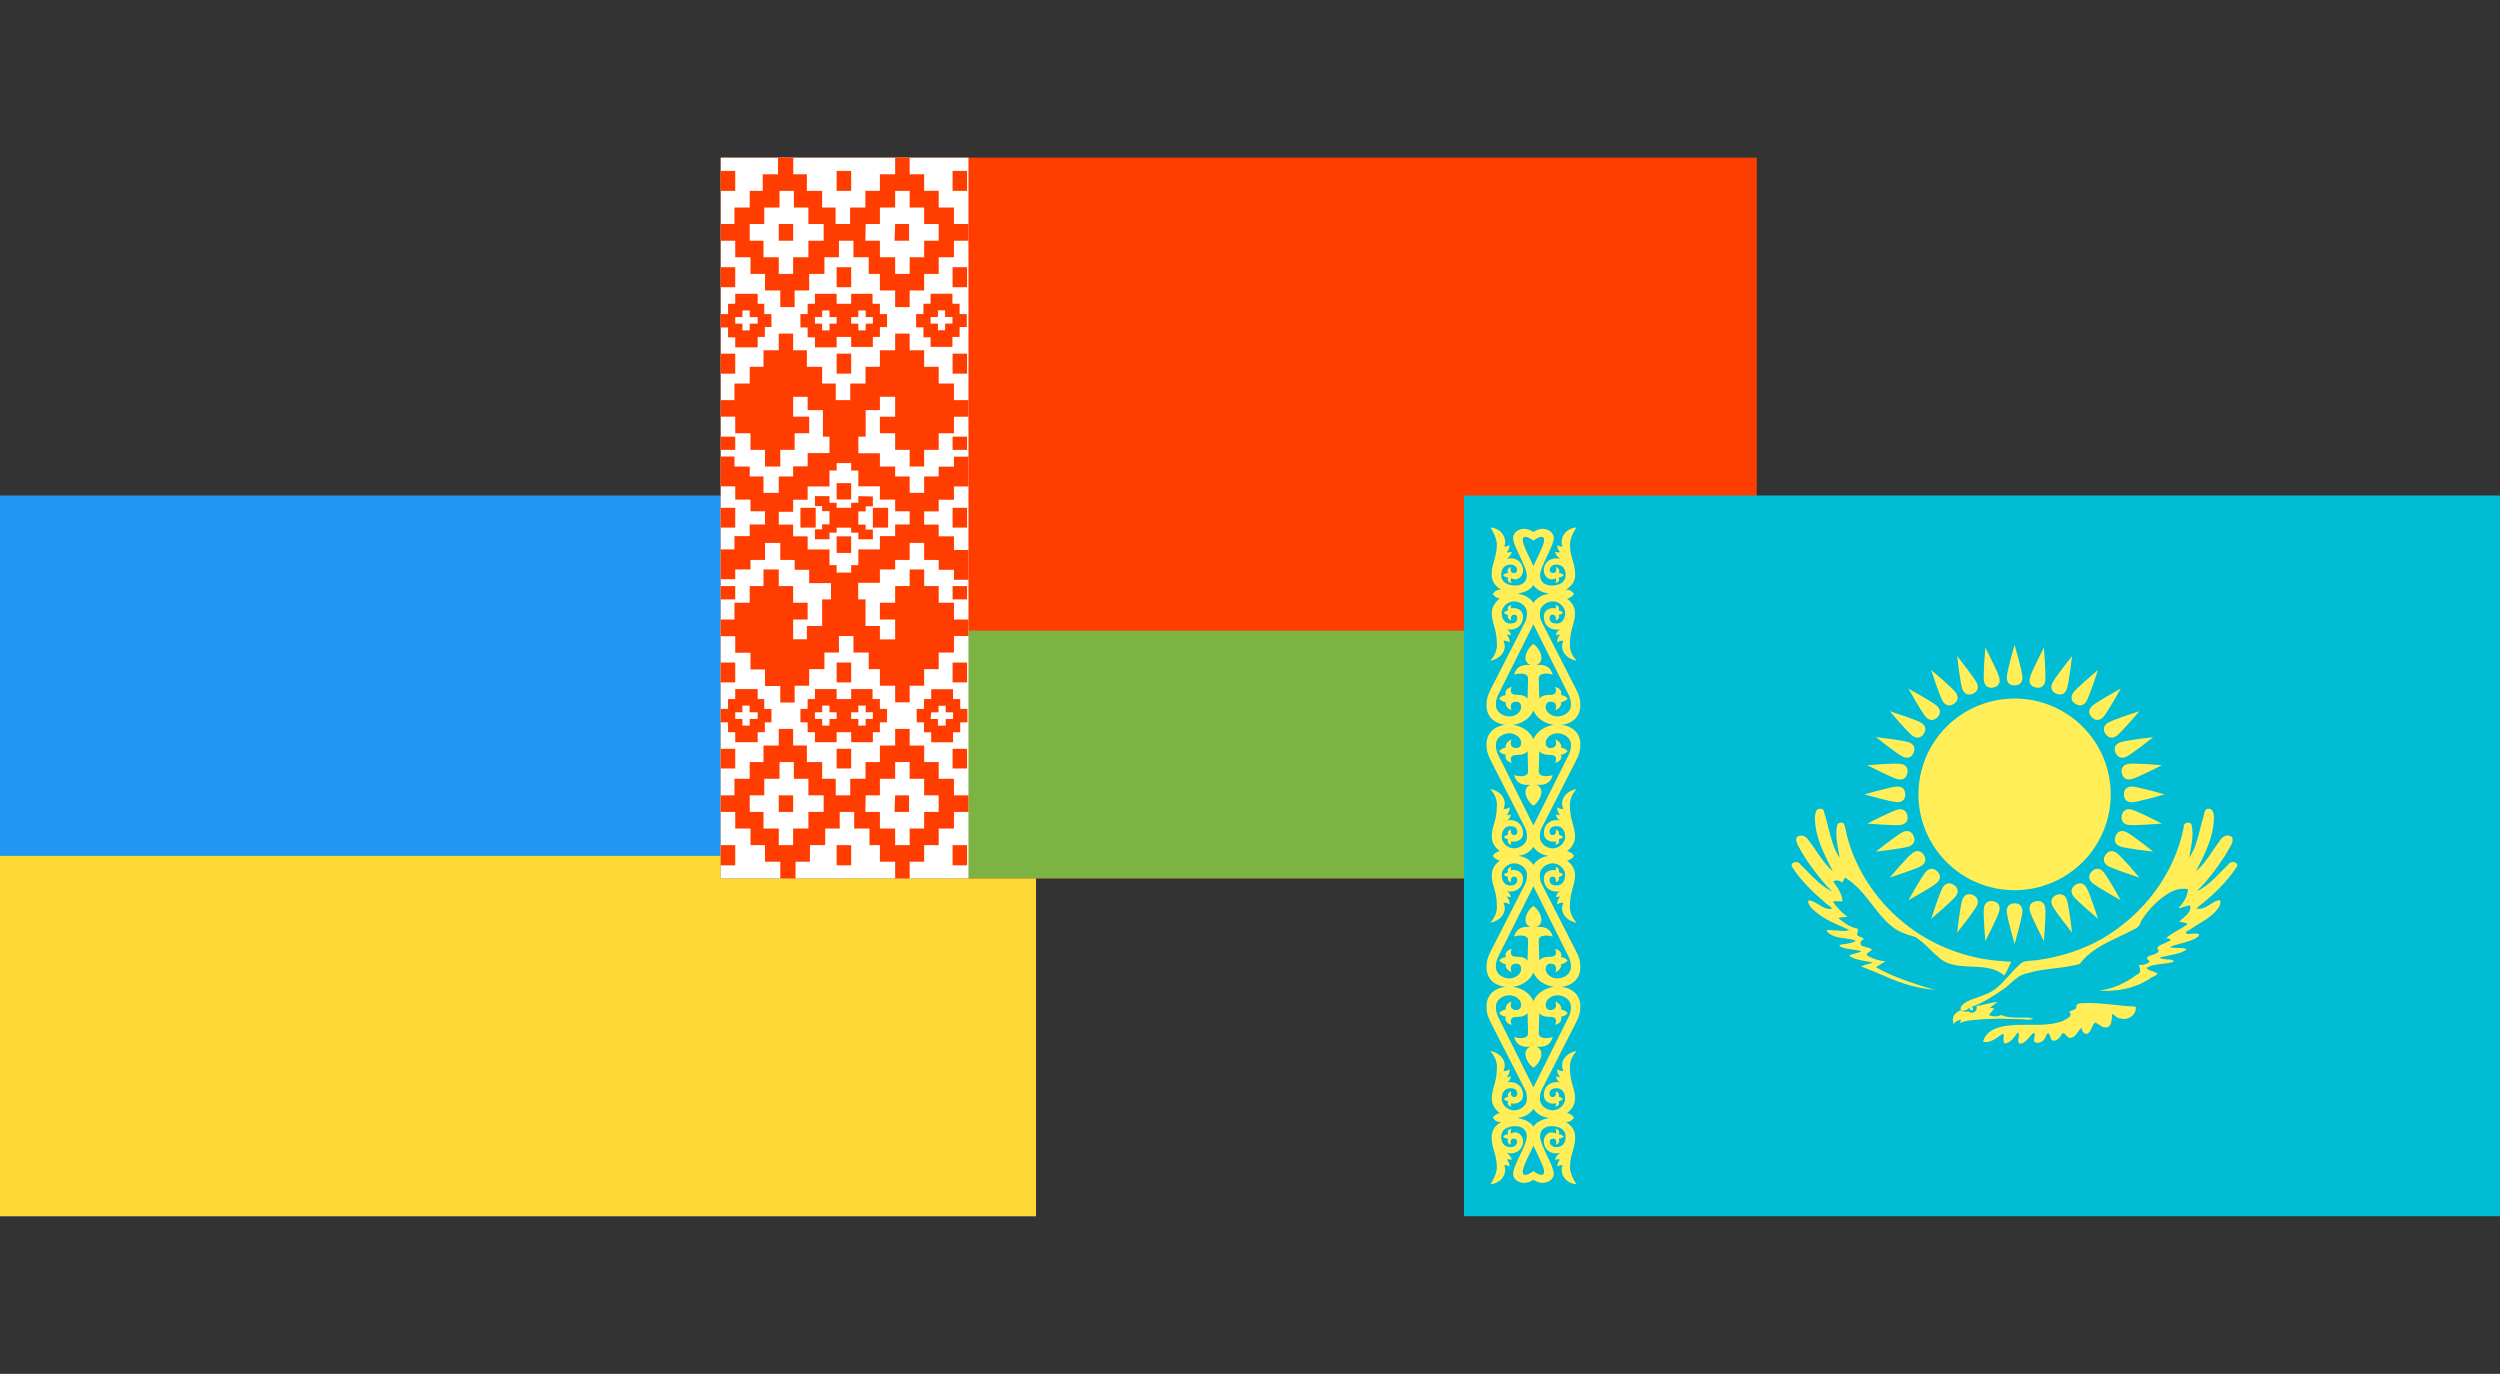 <svg width="111" height="61" viewBox="0 0 111 61" fill="none" xmlns="http://www.w3.org/2000/svg">
<rect x="0" y="0" width="111" height="61" fill="#333333" stroke="none"/>
<rect width="46" height="32" transform="translate(0 22)" fill="#2196F3"/>
<rect width="46" height="16" transform="translate(0 38)" fill="#FDD835"/>
<rect width="46" height="32" transform="translate(32 7)" fill="#FF3D00"/>
<rect width="46" height="11" transform="translate(32 28)" fill="#7CB342"/>
<rect width="11" height="32" transform="translate(32 7)" fill="white"/>
<path d="M32 38.421H32.644V37.525H32V38.421ZM37.147 38.421H37.792V37.525H37.147V38.421ZM42.295 38.421H42.939V37.525H42.295V38.421ZM34.577 36.05H35.215V35.312H34.577V36.05ZM39.718 36.05H40.362V35.312H39.745L39.718 36.05ZM32 34.121H32.644V33.248H32V34.121ZM37.147 34.121H37.792V33.248H37.147V34.121ZM42.295 34.121H42.939V33.248H42.295V34.121ZM33.288 35.312H33.933V34.578H34.611V33.837H35.248V34.578H35.893V35.312H36.571V36.05H35.893V36.787H35.215V37.525H34.577V36.787H33.899V36.05H33.288V35.312ZM38.436 35.312H39.067V34.578H39.745V33.837H40.389V34.578H41.033V35.312H41.678V36.05H41.033V36.787H40.389V37.525H39.745V36.787H39.067V36.05H38.422L38.436 35.312ZM39.745 32.365V33.103H39.067V33.837H38.429V34.578H37.751V35.312H37.107V34.578H36.503V33.837H35.825V33.103H35.215V32.365H34.577V33.103H33.899V33.837H33.288V34.578H32.61V35.312H32V36.05H32.644V36.787H33.322V37.525H33.967V38.262H34.645V39H35.323V38.262H35.961V37.525H36.639V36.787H37.283V36.05H37.927V36.787H38.605V37.525H39.067V38.262H39.745V39H40.389V38.262H41.033V37.525H41.678V36.787H42.356V36.05H43V35.312H42.356V34.578H41.678V33.837H41.033V33.103H40.389V32.365H39.745ZM41.345 31.628H41.671V31.337H41.989V31.628H42.315V31.925H41.989V32.22H41.644V31.925H41.318L41.345 31.628ZM41.345 30.599V31.039H41.026V31.476H40.701V32.071H41.026V32.514H41.345V32.957H42.315V32.514H42.634V32.071H42.953V31.476H42.634V31.039H42.315V30.599H41.345ZM32.644 31.624H32.963V31.33H33.282V31.624H33.641V31.922H33.288V32.216H32.963V31.922H32.644V31.624ZM32.644 30.596V31.039H32.325V31.476H32V32.071H32.325V32.511H32.644V32.954H33.641V32.511H33.96V32.071H34.252V31.476H33.933V31.039H33.641V30.596H32.644ZM36.184 31.624H36.503V31.33H36.829V31.624H37.147V31.922H36.829V32.216H36.503V31.922H36.184V31.624ZM37.792 31.624H38.11V31.33H38.436V31.624H38.755V31.922H38.436V32.216H38.11V31.922H37.792V31.624ZM37.792 30.596V31.039H37.147V30.596H36.184V31.039H35.859V31.476H35.54V32.071H35.859V32.511H36.184V32.954H37.147V32.511H37.792V32.954H38.755V32.511H39.067V32.071H39.385V31.476H39.067V31.039H38.741V30.596H37.792ZM32 30.298H32.644V29.415H32V30.298ZM37.147 30.298H37.792V29.415H37.147V30.298ZM42.295 30.298H42.939V29.415H42.295V30.298ZM32 26.613H32.644V26.021H32V26.613ZM42.295 26.613H42.939V26.021H42.295V26.613ZM37.147 24.55H37.792V23.812H37.147V24.55ZM32 22.545V22.985V23.425H32.644V23.002V22.545H32ZM35.54 22.545V22.985V23.425H36.218V23.002V22.545H35.54ZM38.755 22.545V22.985V23.425H39.433V23.002V22.545H38.755ZM42.295 22.545V22.985V23.425H42.939V23.002V22.545H42.295ZM38.11 22.029V22.324H37.792V22.545H37.147V22.324H36.829V22.029H36.184V22.469H36.503V22.694H36.829V23.279H36.503V23.501H36.184V23.944H36.829V23.65H37.147V23.428H37.792V23.65H38.11V23.944H38.755V23.514H38.436V23.293H38.11V22.707H38.436V22.482H38.755V22.043L38.11 22.029ZM37.147 22.175H37.792V21.45H37.147V22.175ZM32 19.975H32.644V19.387H32V19.975ZM42.295 19.975H42.939V19.387H42.295V19.975ZM32 16.592H32.644V15.702H32V16.592ZM37.147 16.592H37.792V15.702H37.147V16.592ZM42.295 16.592H42.939V15.702H42.295V16.592ZM34.577 23.008V22.724H35.215V22.188H35.859V21.599H36.829V20.892H37.147V20.561H37.792V20.892H38.11V21.593H39.067V22.181H39.745V22.701H40.389V23.286H39.745V23.805H39.067V24.394H38.11V25.092H37.792V25.423H37.147V25.092H36.829V24.397H35.859V23.812H35.215V23.293H34.577V23.008ZM39.745 14.812V15.553H39.067V16.287H38.429V17.028H37.751V17.766H37.107V17.028H36.503V16.287H35.825V15.553H35.215V14.812H34.577V15.553H33.899V16.287H33.288V17.028H32.61V17.766H32V18.5H32.644V19.238H33.322V19.975H33.967V20.713H34.645V19.975H35.282V19.238H35.927V18.5H35.215V17.617H35.859V18.209H36.537V19.387H36.829V20.117H35.859V20.706H35.215V21.156H34.577V21.884H33.899V21.156H33.288V20.713H32.61V20.27H32V21.593H32.644V22.181H33.322V22.701H33.967V23.286H33.288V23.805H32.61V24.394H32V25.717H32.644V25.284H33.322V24.86H33.967V24.106H34.645V24.86H35.282V25.3H35.927V25.892H36.896V26.613H36.503V27.794H35.825V28.383H35.215V27.506H35.859V26.762H35.215V26.021H34.577V25.284H33.899V26.021H33.288V26.762H32.61V27.506H32V28.247H32.644V28.982H33.322V29.723H33.967V30.457H34.645V31.194H35.282V30.447H35.927V29.709H36.605V28.972H37.249V28.237H37.893V28.972H38.572V29.709H39.067V30.447H39.745V31.184H40.389V30.447H41.033V29.709H41.678V28.972H42.356V28.237H43V27.506H42.356V26.762H41.678V26.021H41.033V25.284H40.389V26.021H39.745V26.762H39.067V27.506H39.745V28.39H39.067V27.794H38.429V26.613H38.104V25.876H39.067V25.284H39.745V24.86H40.389V24.106H41.033V24.86H41.678V25.3H42.356V25.744H43V24.421H42.356V23.812H41.678V23.293H41.033V22.707H41.678V22.188H42.356V21.599H43V20.276H42.356V20.72H41.678V21.156H41.033V21.884H40.389V21.156H39.745V20.713H39.067V20.124H38.11V19.387H38.436V18.209H39.067V17.617H39.745V18.503H39.067V19.238H39.745V19.975H40.389V20.713H41.033V19.975H41.678V19.238H42.356V18.503H43V17.766H42.356V17.028H41.678V16.287H41.033V15.553H40.389V14.812H39.745ZM32.644 14.078H32.963V13.784H33.288V14.078H33.641V14.372H33.288V14.67H32.963V14.372H32.644V14.078ZM32.644 13.489H32.325V13.946H32V14.538H32.325V14.978H32.644V15.421H33.641V14.961H33.96V14.521H34.252V13.946H33.933V13.489H33.641V13.046H32.644V13.489ZM36.184 14.078H36.503V13.784H36.829V14.078H37.147V14.372H36.829V14.67H36.503V14.372H36.184V14.078ZM37.792 14.078H38.11V13.784H38.436V14.078H38.755V14.372H38.436V14.67H38.11V14.372H37.792V14.078ZM36.184 13.489H35.859V13.946H35.54V14.538H35.859V14.978H36.184V15.421H37.147V14.961H37.792V15.404H38.755V14.961H39.067V14.521H39.385V13.946H39.067V13.489H38.741V13.046H37.792V13.489H37.147V13.046H36.184V13.489ZM41.318 14.075H41.644V13.78H41.962V14.075H42.288V14.369H41.962V14.664H41.644V14.369H41.318V14.075ZM41.318 13.043V13.486H40.999V13.946H40.674V14.534H40.999V14.978H41.318V15.401H42.288V14.961H42.607V14.518H42.925V13.946H42.607V13.486H42.288V13.043H41.318ZM32 12.752H32.644V11.865H32V12.752ZM37.147 12.752H37.792V11.865H37.147V12.752ZM42.295 12.752H42.939V11.865H42.295V12.752ZM34.577 10.688H35.215V9.947H34.577V10.688ZM39.718 10.688H40.362V9.947H39.745L39.718 10.688ZM32 8.475H32.644V7.589H32V8.475ZM37.147 8.475H37.792V7.589H37.147V8.475ZM42.295 8.475H42.939V7.589H42.295V8.475ZM33.288 9.947H33.933V9.213H34.611V8.475H35.248V9.213H35.893V9.947H36.571V10.688H35.893V11.422H35.215V12.163H34.577V11.422H33.899V10.688H33.288V9.947ZM38.436 9.947H39.067V9.213H39.745V8.475H40.389V9.213H41.033V9.947H41.678V10.688H41.033V11.422H40.389V12.163H39.745V11.422H39.067V10.688H38.422L38.436 9.947ZM39.745 7V7.738H39.067V8.475H38.422V9.213H37.744V9.947H37.1V9.213H36.503V8.475H35.825V7.738H35.221V7H34.543V7.738H33.865V8.475H33.288V9.213H32.61V9.947H32V10.688H32.644V11.422H33.322V12.163H33.967V12.897H34.645V13.635H35.282V12.897H35.927V12.163H36.605V11.422H37.249V10.688H37.893V11.422H38.572V12.163H39.067V12.897H39.745V13.635H40.389V12.897H41.033V12.163H41.678V11.422H42.356V10.688H43V9.947H42.356V9.213H41.678V8.472H41.033V7.738H40.389V7H39.745Z" fill="#FF3D00"/>
<rect width="46" height="32" transform="translate(65 22)" fill="#00BCD4"/>
<path fill-rule="evenodd" clip-rule="evenodd" d="M89.189 42.934L89.189 42.935L89.189 42.935C89.13 43.068 89.072 43.2 88.982 43.313C88.593 42.959 88.043 42.937 87.537 42.916C87.486 42.914 87.435 42.912 87.384 42.91C86.934 42.886 86.446 42.844 86.097 42.524C85.959 42.411 85.83 42.285 85.701 42.16C85.489 41.952 85.278 41.745 85.023 41.595C84.65 41.494 84.273 41.367 83.973 41.111C83.642 40.843 83.384 40.507 83.126 40.171L83.126 40.171L83.126 40.171L83.126 40.171L83.126 40.171L83.126 40.171L83.126 40.171L83.126 40.171L83.126 40.171L83.126 40.171C82.883 39.855 82.641 39.54 82.337 39.279C82.246 39.189 82.141 39.115 82.037 39.04C82.006 39.018 81.974 38.995 81.943 38.972C81.888 38.985 81.867 39.043 81.849 39.094C81.826 39.161 81.806 39.216 81.718 39.136C81.633 39.076 81.421 39.071 81.402 39.154C81.594 39.406 81.785 39.694 81.812 40.016C81.763 40.021 81.699 40.018 81.634 40.016H81.634C81.529 40.011 81.424 40.007 81.384 40.036C81.558 40.296 81.78 40.526 82.033 40.709C81.991 40.716 81.935 40.719 81.877 40.723C81.769 40.729 81.657 40.735 81.627 40.767C81.878 40.971 82.147 41.179 82.476 41.231C82.505 41.27 82.491 41.323 82.476 41.378C82.457 41.449 82.438 41.523 82.516 41.566C82.531 41.572 82.551 41.578 82.573 41.585C82.677 41.619 82.831 41.669 82.68 41.745C82.554 41.829 82.601 42.027 82.762 42.022C82.799 42.04 82.851 42.054 82.904 42.068C83 42.093 83.099 42.118 83.111 42.176C83.088 42.199 83.053 42.224 83.017 42.248L83.017 42.248C82.912 42.321 82.801 42.398 82.979 42.463C83.202 42.587 83.457 42.666 83.712 42.675C83.643 42.733 83.565 42.778 83.487 42.823C83.421 42.86 83.355 42.898 83.295 42.944C83.883 43.288 84.535 43.514 85.18 43.732C85.436 43.818 85.697 43.898 85.962 43.948C85.189 43.903 84.442 43.675 83.737 43.363C83.373 43.203 83.005 43.049 82.631 42.911C82.722 42.864 82.821 42.837 82.92 42.809L82.92 42.809L82.92 42.809L82.92 42.809L82.92 42.809L82.92 42.809L82.92 42.809L82.92 42.809L82.92 42.809L82.92 42.809C83 42.787 83.079 42.765 83.155 42.732C83.076 42.716 82.994 42.703 82.913 42.689C82.632 42.642 82.347 42.595 82.106 42.445C82.138 42.389 82.227 42.368 82.313 42.349C82.357 42.338 82.4 42.328 82.434 42.314C82.622 42.269 82.738 42.215 82.474 42.198C82.38 42.173 82.282 42.16 82.183 42.148C82.001 42.125 81.819 42.102 81.666 41.998C81.676 41.938 81.778 41.928 81.876 41.92C81.934 41.914 81.991 41.909 82.028 41.894L82.06 41.888C82.177 41.869 82.303 41.847 82.396 41.77C82.241 41.706 82.068 41.683 81.895 41.66C81.609 41.622 81.323 41.584 81.121 41.357C81.072 41.267 81.186 41.283 81.295 41.299C81.353 41.307 81.409 41.315 81.439 41.307C81.507 41.307 81.576 41.314 81.645 41.32C81.803 41.335 81.963 41.35 82.109 41.289C82.052 41.264 81.994 41.239 81.936 41.214C81.387 40.977 80.822 40.733 80.407 40.293L80.395 40.275C80.336 40.186 80.213 39.999 80.327 39.975C80.481 39.995 80.618 40.08 80.753 40.164C80.93 40.275 81.107 40.384 81.323 40.35C81.353 40.311 81.272 40.256 81.186 40.198C81.125 40.157 81.061 40.114 81.033 40.073C80.477 39.597 79.937 39.081 79.548 38.457C79.521 38.249 79.849 38.218 79.935 38.379C80.037 38.477 80.137 38.579 80.237 38.681C80.553 39.005 80.872 39.331 81.275 39.543C81.381 39.594 81.332 39.553 81.263 39.494C81.21 39.45 81.145 39.395 81.128 39.364C80.638 38.797 80.173 38.199 79.83 37.531C79.769 37.411 79.668 37.194 79.851 37.129C80.034 37.038 80.216 37.163 80.308 37.319C80.431 37.474 80.543 37.639 80.656 37.804C80.871 38.121 81.087 38.438 81.381 38.685L81.369 38.663C80.99 37.931 80.591 37.16 80.581 36.319L80.582 36.311C80.591 36.146 80.605 35.904 80.825 35.911C80.957 35.892 80.982 36.003 81.006 36.111C81.016 36.157 81.026 36.203 81.045 36.238C81.094 36.404 81.136 36.574 81.178 36.745L81.178 36.745C81.294 37.214 81.41 37.685 81.683 38.09C81.671 38.019 81.657 37.948 81.644 37.877C81.569 37.481 81.492 37.077 81.56 36.678C81.579 36.524 81.753 36.477 81.868 36.57C81.916 36.69 81.945 36.825 81.974 36.962C81.999 37.081 82.024 37.2 82.063 37.313C82.541 38.942 83.615 40.375 85.012 41.337C86.163 42.124 87.53 42.594 88.925 42.676C89.007 42.685 89.091 42.69 89.175 42.694H89.176H89.176H89.176H89.176C89.217 42.696 89.259 42.698 89.301 42.701C89.259 42.776 89.224 42.855 89.189 42.934ZM87.53 44.712C87.526 44.712 87.523 44.712 87.519 44.712C88.081 44.52 88.57 44.183 89.053 43.848C89.12 43.793 89.184 43.734 89.249 43.675L89.249 43.675C89.469 43.476 89.689 43.276 89.993 43.216C90.391 43.096 90.801 43.045 91.212 42.995H91.212C91.593 42.949 91.973 42.902 92.344 42.8C92.775 42.21 93.43 41.901 94.078 41.594C94.309 41.485 94.54 41.376 94.758 41.255C94.946 41.197 95.018 41.044 95.077 40.874C95.395 40.373 95.829 39.929 96.342 39.627C96.585 39.495 96.874 39.419 97.148 39.479C97.128 39.805 96.941 40.094 96.715 40.32C96.803 40.318 96.886 40.29 96.969 40.262C97.059 40.232 97.149 40.202 97.247 40.205C97.295 40.455 97.106 40.615 96.926 40.768L96.926 40.768C96.865 40.819 96.805 40.87 96.756 40.923C96.777 40.928 96.809 40.933 96.845 40.938C96.998 40.963 97.232 41 97.051 41.086C96.937 41.165 96.817 41.234 96.696 41.303C96.515 41.407 96.334 41.511 96.175 41.649C96.419 41.693 96.446 41.744 96.199 41.832C96.157 41.861 96.103 41.883 96.048 41.906C95.926 41.957 95.8 42.01 95.782 42.131C95.966 42.244 95.698 42.355 95.594 42.393C95.396 42.438 95.188 42.524 95.451 42.674C95.351 42.824 95.139 42.856 94.964 42.841L94.973 42.871C95.025 43.033 95.08 43.204 94.872 43.275C94.376 43.649 93.795 43.92 93.171 43.982C93.949 44.042 94.751 43.898 95.417 43.476C95.447 43.44 95.523 43.403 95.597 43.367C95.738 43.298 95.875 43.231 95.707 43.174C95.677 43.161 95.636 43.148 95.594 43.134C95.469 43.093 95.322 43.044 95.308 42.976C95.521 42.845 95.765 42.819 96.01 42.793H96.01C96.18 42.774 96.351 42.756 96.511 42.702C96.518 42.614 96.368 42.605 96.239 42.597C96.185 42.594 96.135 42.592 96.102 42.583C95.831 42.561 95.847 42.493 96.109 42.467C96.197 42.443 96.288 42.425 96.38 42.407L96.38 42.406L96.38 42.406L96.38 42.406L96.38 42.406L96.38 42.406L96.38 42.406L96.38 42.406L96.38 42.406L96.38 42.406L96.38 42.406C96.632 42.356 96.888 42.305 97.092 42.147C96.973 42.092 96.838 42.091 96.701 42.091C96.578 42.09 96.453 42.09 96.339 42.049C96.499 41.979 96.671 41.933 96.843 41.888L96.843 41.888L96.843 41.888L96.843 41.888L96.843 41.888L96.843 41.888L96.843 41.888L96.843 41.888L96.843 41.888L96.843 41.888L96.843 41.888L96.843 41.888C97.109 41.817 97.376 41.747 97.599 41.584C97.745 41.423 97.475 41.445 97.329 41.457C97.307 41.459 97.288 41.461 97.273 41.461C97.046 41.501 96.942 41.393 97.199 41.299C97.336 41.198 97.484 41.108 97.633 41.019C97.962 40.82 98.292 40.62 98.505 40.297C98.578 40.192 98.677 39.876 98.444 39.989C98.337 40.025 98.236 40.089 98.133 40.154C97.94 40.276 97.746 40.398 97.517 40.329C98.206 39.797 98.863 39.19 99.334 38.453C99.357 38.241 99.023 38.218 98.936 38.384C98.835 38.481 98.737 38.581 98.639 38.681L98.639 38.681C98.303 39.026 97.963 39.373 97.524 39.579C98.068 39.056 98.517 38.437 98.909 37.796C98.93 37.746 98.962 37.695 98.994 37.641C99.086 37.488 99.186 37.321 99.096 37.163C98.898 37.001 98.651 37.15 98.549 37.345C98.44 37.487 98.338 37.637 98.237 37.787L98.237 37.787L98.237 37.787L98.237 37.787L98.237 37.787L98.237 37.787L98.237 37.787L98.237 37.787L98.237 37.787L98.237 37.787L98.237 37.787C98.02 38.109 97.802 38.432 97.5 38.681C97.888 37.944 98.29 37.158 98.299 36.307C98.298 36.132 98.263 35.874 98.024 35.907C97.9 35.929 97.877 36.057 97.854 36.183L97.854 36.183C97.841 36.25 97.829 36.316 97.802 36.366C97.758 36.514 97.72 36.666 97.682 36.818L97.682 36.818C97.572 37.261 97.46 37.706 97.198 38.085C97.213 37.997 97.23 37.909 97.246 37.82L97.247 37.819L97.247 37.819C97.32 37.43 97.396 37.032 97.309 36.644C97.26 36.43 96.915 36.522 96.959 36.733C96.546 38.817 95.144 40.639 93.309 41.692C92.47 42.166 91.532 42.471 90.578 42.609C90.469 42.633 90.356 42.641 90.244 42.649H90.244C90.091 42.659 89.94 42.669 89.799 42.72C89.578 42.889 89.389 43.1 89.201 43.311C88.883 43.667 88.565 44.023 88.092 44.173C87.982 44.227 87.861 44.267 87.74 44.308C87.489 44.392 87.236 44.476 87.073 44.686C87.05 44.724 87.046 44.77 87.047 44.815C87.176 44.932 87.277 44.864 87.386 44.79L87.386 44.79C87.416 44.77 87.447 44.749 87.478 44.732L87.477 44.733C87.463 44.748 87.455 44.767 87.455 44.786C87.455 44.806 87.463 44.825 87.477 44.84C87.491 44.854 87.51 44.861 87.53 44.861C87.55 44.861 87.569 44.854 87.583 44.84C87.597 44.825 87.605 44.806 87.605 44.786C87.605 44.767 87.597 44.748 87.583 44.733C87.569 44.719 87.55 44.712 87.53 44.712ZM68.082 24.002C68.05 23.977 67.745 23.747 67.637 23.872C67.536 23.991 67.721 24.373 67.905 24.753L67.905 24.753C67.969 24.885 68.032 25.016 68.084 25.135C68.135 25.016 68.199 24.885 68.262 24.753C68.447 24.373 68.632 23.991 68.53 23.872C68.423 23.747 68.118 23.977 68.086 24.002L68.084 24.004L68.084 24.004L68.083 24.004L68.082 24.002ZM68.084 23.619C67.977 23.548 67.835 23.479 67.682 23.479C67.434 23.479 67.181 23.628 67.181 23.894C67.181 24.066 67.325 24.367 67.472 24.678L67.472 24.678C67.628 25.007 67.79 25.346 67.79 25.551C67.79 25.85 67.557 26.007 67.251 25.998C66.911 25.989 66.653 25.839 66.653 25.537C66.653 25.209 66.829 25.077 67.047 25.068C67.264 25.059 67.358 25.2 67.358 25.301C67.358 25.418 67.281 25.444 67.198 25.444C67.011 25.444 67.084 25.167 67.084 25.167C66.97 25.229 66.891 25.306 66.961 25.444C66.869 25.441 66.787 25.477 66.734 25.542C66.787 25.6 66.865 25.631 66.961 25.64C66.904 25.788 66.984 25.858 67.11 25.89C67.077 25.824 67.06 25.736 67.093 25.671C67.138 25.703 67.221 25.725 67.276 25.725C67.449 25.725 67.625 25.555 67.625 25.318C67.625 25.003 67.344 24.703 66.887 24.815C67.045 24.714 67.109 24.605 67.119 24.504C67.101 24.508 67.085 24.511 67.07 24.514C67.001 24.529 66.96 24.538 66.908 24.512C66.986 24.414 67.046 24.299 67.008 24.201C66.945 24.257 66.872 24.275 66.79 24.264C66.933 23.908 66.682 23.465 66.174 23.417C66.174 23.417 66.461 23.838 66.46 24.169C66.46 24.476 66.399 24.682 66.34 24.883C66.284 25.071 66.23 25.255 66.23 25.512C66.23 25.854 66.442 26.075 66.649 26.175C66.462 26.186 66.391 26.228 66.28 26.368L66.284 26.368L66.279 26.37C66.336 26.469 66.436 26.542 66.59 26.583C66.355 26.747 66.237 26.985 66.237 27.206C66.237 27.45 66.283 27.609 66.335 27.783C66.396 27.992 66.463 28.221 66.463 28.641C66.463 28.878 66.366 29.117 66.166 29.337C66.712 29.232 66.926 28.785 66.751 28.461C66.839 28.427 66.908 28.463 66.976 28.498L66.976 28.498L66.976 28.498C66.994 28.507 67.012 28.516 67.03 28.524C67.034 28.374 66.981 28.294 66.931 28.219L66.931 28.219C66.922 28.204 66.912 28.19 66.903 28.175C66.903 28.175 66.997 28.179 67.082 28.21C67.071 28.096 67.015 27.993 66.903 27.943C67.371 28.015 67.621 27.728 67.621 27.389C67.621 27.047 67.299 26.957 67.09 27.014C67.08 26.966 67.081 26.915 67.108 26.859C66.975 26.89 66.913 26.959 66.959 27.103C66.881 27.116 66.821 27.153 66.768 27.201C66.821 27.258 66.888 27.294 66.959 27.308C66.913 27.426 66.994 27.521 67.092 27.541C67.092 27.541 67.037 27.291 67.233 27.291C67.311 27.291 67.366 27.336 67.366 27.443C67.366 27.595 67.275 27.684 67.045 27.684C66.858 27.684 66.676 27.538 66.676 27.206C66.676 26.933 66.965 26.695 67.229 26.701C67.519 26.707 67.796 26.927 67.796 27.197C67.796 27.372 67.778 27.491 67.725 27.595C67.295 28.432 66.192 30.598 66.192 30.598C66.054 30.866 66 31.042 66 31.322C66 31.771 66.294 32.124 66.849 32.184C66.294 32.245 66 32.598 66 33.047C66 33.327 66.054 33.503 66.192 33.771C66.192 33.771 67.295 35.937 67.725 36.774C67.778 36.878 67.796 36.997 67.796 37.172C67.796 37.442 67.519 37.661 67.229 37.668C66.965 37.674 66.676 37.435 66.676 37.163C66.676 36.831 66.858 36.684 67.045 36.684C67.275 36.684 67.366 36.774 67.366 36.926C67.366 37.032 67.311 37.078 67.233 37.078C67.037 37.078 67.092 36.828 67.092 36.828C66.994 36.848 66.913 36.943 66.959 37.06C66.888 37.075 66.821 37.111 66.768 37.168C66.821 37.216 66.881 37.253 66.959 37.266C66.913 37.41 66.975 37.479 67.108 37.51C67.081 37.454 67.08 37.403 67.09 37.355C67.299 37.411 67.621 37.322 67.621 36.98C67.621 36.641 67.371 36.354 66.903 36.426C67.015 36.376 67.071 36.273 67.082 36.158C66.997 36.19 66.903 36.194 66.903 36.194C66.912 36.179 66.922 36.165 66.931 36.15C66.981 36.075 67.034 35.995 67.03 35.845C67.012 35.853 66.994 35.862 66.976 35.871L66.976 35.871C66.908 35.906 66.839 35.942 66.751 35.907C66.926 35.583 66.712 35.136 66.166 35.031C66.366 35.252 66.463 35.491 66.463 35.728C66.463 36.148 66.396 36.377 66.335 36.586C66.283 36.76 66.237 36.919 66.237 37.163C66.237 37.383 66.355 37.622 66.59 37.786C66.436 37.828 66.336 37.901 66.279 38L66.279 38L66.279 38L66.279 38L66.279 38C66.337 38.099 66.436 38.172 66.59 38.214C66.355 38.378 66.237 38.617 66.237 38.837C66.237 39.081 66.283 39.24 66.335 39.414C66.396 39.623 66.463 39.852 66.463 40.272C66.463 40.509 66.366 40.748 66.166 40.969C66.712 40.863 66.926 40.417 66.751 40.093C66.839 40.058 66.908 40.094 66.976 40.129L66.976 40.129C66.994 40.138 67.012 40.147 67.03 40.155C67.034 40.005 66.981 39.925 66.931 39.85C66.922 39.835 66.912 39.821 66.903 39.806C66.903 39.806 66.997 39.81 67.082 39.842C67.071 39.727 67.015 39.624 66.903 39.574C67.371 39.646 67.621 39.359 67.621 39.02C67.621 38.678 67.299 38.588 67.09 38.645C67.08 38.597 67.081 38.546 67.108 38.49C66.975 38.521 66.913 38.59 66.959 38.734C66.881 38.747 66.821 38.784 66.768 38.832C66.821 38.889 66.888 38.925 66.959 38.94C66.913 39.057 66.994 39.152 67.092 39.172C67.092 39.172 67.037 38.922 67.233 38.922C67.311 38.922 67.366 38.968 67.366 39.074C67.366 39.226 67.275 39.316 67.045 39.316C66.858 39.316 66.676 39.169 66.676 38.837C66.676 38.565 66.965 38.326 67.229 38.332C67.519 38.338 67.796 38.558 67.796 38.828C67.796 39.003 67.778 39.122 67.725 39.226C67.295 40.063 66.192 42.229 66.192 42.229C66.054 42.497 66 42.673 66 42.953C66 43.402 66.294 43.755 66.849 43.816C66.294 43.877 66 44.229 66 44.678C66 44.958 66.054 45.134 66.192 45.402C66.192 45.402 67.295 47.568 67.725 48.405C67.778 48.509 67.796 48.628 67.796 48.803C67.796 49.073 67.519 49.293 67.229 49.299C66.965 49.305 66.676 49.067 66.676 48.794C66.676 48.462 66.858 48.316 67.045 48.316C67.275 48.316 67.366 48.405 67.366 48.557C67.366 48.663 67.311 48.709 67.233 48.709C67.037 48.709 67.092 48.459 67.092 48.459C66.994 48.479 66.913 48.574 66.959 48.692C66.888 48.706 66.821 48.742 66.768 48.799C66.821 48.847 66.881 48.884 66.959 48.897C66.913 49.041 66.975 49.11 67.108 49.141C67.081 49.085 67.08 49.034 67.09 48.986C67.299 49.043 67.621 48.953 67.621 48.611C67.621 48.272 67.371 47.985 66.903 48.057C67.015 48.007 67.071 47.904 67.082 47.789C66.997 47.821 66.903 47.825 66.903 47.825C66.912 47.81 66.922 47.796 66.931 47.781C66.981 47.706 67.034 47.626 67.03 47.476C67.012 47.484 66.994 47.493 66.976 47.502L66.976 47.502C66.908 47.537 66.839 47.573 66.751 47.538C66.926 47.215 66.712 46.768 66.166 46.662C66.366 46.883 66.463 47.122 66.463 47.359C66.463 47.779 66.396 48.008 66.335 48.217C66.283 48.391 66.237 48.55 66.237 48.794C66.237 49.014 66.355 49.253 66.59 49.417C66.436 49.458 66.336 49.531 66.279 49.63L66.285 49.632L66.28 49.632C66.391 49.772 66.462 49.814 66.649 49.825C66.442 49.925 66.23 50.146 66.23 50.489C66.23 50.745 66.284 50.929 66.34 51.118C66.399 51.318 66.46 51.525 66.46 51.831C66.461 52.163 66.174 52.583 66.174 52.583C66.682 52.535 66.933 52.092 66.79 51.736C66.872 51.725 66.945 51.743 67.008 51.799C67.046 51.701 66.986 51.587 66.908 51.489C66.96 51.462 67.001 51.471 67.07 51.486L67.07 51.486C67.085 51.489 67.101 51.492 67.119 51.496C67.109 51.395 67.045 51.286 66.887 51.185C67.344 51.297 67.625 50.997 67.625 50.682C67.625 50.445 67.449 50.275 67.276 50.275C67.221 50.275 67.138 50.297 67.093 50.329C67.06 50.264 67.077 50.176 67.11 50.111C66.984 50.142 66.904 50.212 66.961 50.361C66.865 50.369 66.787 50.4 66.734 50.458C66.787 50.523 66.869 50.559 66.961 50.556C66.891 50.694 66.97 50.771 67.084 50.833C67.084 50.833 67.011 50.556 67.198 50.556C67.281 50.556 67.358 50.582 67.358 50.699C67.358 50.8 67.264 50.941 67.047 50.932C66.829 50.923 66.653 50.791 66.653 50.464C66.653 50.161 66.911 50.011 67.251 50.002C67.557 49.993 67.79 50.15 67.79 50.449C67.79 50.654 67.628 50.993 67.472 51.322C67.325 51.633 67.181 51.934 67.181 52.106C67.181 52.372 67.434 52.521 67.682 52.521C67.835 52.521 67.977 52.453 68.084 52.381C68.191 52.453 68.332 52.521 68.485 52.521C68.733 52.521 68.987 52.372 68.987 52.106C68.987 51.934 68.843 51.632 68.696 51.322C68.539 50.993 68.378 50.654 68.378 50.449C68.378 50.15 68.61 49.993 68.917 50.002C69.256 50.011 69.515 50.161 69.515 50.463C69.515 50.791 69.338 50.923 69.121 50.932C68.903 50.941 68.809 50.8 68.809 50.699C68.809 50.582 68.886 50.556 68.97 50.556C69.156 50.556 69.083 50.833 69.083 50.833C69.198 50.771 69.277 50.694 69.206 50.556C69.299 50.559 69.38 50.523 69.433 50.458C69.38 50.4 69.303 50.369 69.206 50.36C69.263 50.212 69.183 50.142 69.057 50.11C69.091 50.176 69.107 50.263 69.075 50.329C69.029 50.297 68.947 50.275 68.892 50.275C68.719 50.275 68.543 50.445 68.543 50.682C68.543 50.997 68.824 51.297 69.28 51.185C69.123 51.286 69.058 51.395 69.049 51.496C69.067 51.492 69.083 51.489 69.098 51.486C69.167 51.471 69.207 51.462 69.259 51.488C69.181 51.586 69.122 51.701 69.159 51.799C69.223 51.743 69.296 51.725 69.377 51.736C69.234 52.092 69.485 52.535 69.994 52.583C69.994 52.583 69.706 52.162 69.707 51.831C69.707 51.524 69.768 51.318 69.828 51.117C69.883 50.929 69.938 50.745 69.938 50.488C69.938 50.146 69.727 49.925 69.52 49.824C69.705 49.812 69.777 49.771 69.888 49.632L69.882 49.632L69.888 49.63C69.831 49.531 69.731 49.458 69.577 49.417C69.812 49.253 69.93 49.014 69.93 48.794C69.93 48.55 69.883 48.391 69.832 48.217C69.771 48.008 69.703 47.779 69.703 47.359C69.703 47.122 69.801 46.883 70.001 46.662C69.455 46.768 69.241 47.215 69.416 47.538C69.328 47.573 69.258 47.537 69.191 47.502L69.191 47.502C69.173 47.493 69.155 47.484 69.137 47.476C69.133 47.626 69.186 47.706 69.236 47.781C69.245 47.796 69.255 47.81 69.264 47.825C69.264 47.825 69.17 47.821 69.085 47.789C69.096 47.904 69.152 48.007 69.264 48.057C68.796 47.985 68.546 48.272 68.546 48.611C68.546 48.953 68.868 49.043 69.077 48.986C69.087 49.034 69.086 49.085 69.058 49.141C69.192 49.11 69.253 49.041 69.207 48.897C69.286 48.884 69.346 48.847 69.399 48.799C69.346 48.742 69.279 48.706 69.207 48.692C69.253 48.574 69.173 48.479 69.075 48.459C69.075 48.459 69.13 48.709 68.933 48.709C68.855 48.709 68.801 48.663 68.801 48.557C68.801 48.405 68.892 48.316 69.122 48.316C69.308 48.316 69.491 48.462 69.491 48.794C69.491 49.067 69.202 49.305 68.938 49.299C68.648 49.293 68.371 49.073 68.371 48.803C68.371 48.628 68.389 48.509 68.442 48.405C68.872 47.568 69.975 45.402 69.975 45.402C70.113 45.134 70.167 44.958 70.167 44.678C70.167 44.229 69.873 43.877 69.319 43.816C69.873 43.754 70.167 43.402 70.167 42.953C70.167 42.673 70.113 42.497 69.975 42.229C69.975 42.229 68.872 40.064 68.442 39.226C68.389 39.122 68.371 39.003 68.371 38.828C68.371 38.558 68.648 38.339 68.938 38.332C69.202 38.326 69.491 38.565 69.491 38.838C69.491 39.169 69.308 39.316 69.122 39.316C68.892 39.316 68.801 39.226 68.801 39.074C68.801 38.968 68.855 38.922 68.933 38.922C69.13 38.922 69.075 39.172 69.075 39.172C69.173 39.152 69.253 39.057 69.207 38.94C69.279 38.925 69.346 38.89 69.399 38.832C69.346 38.784 69.286 38.747 69.207 38.734C69.253 38.591 69.192 38.521 69.058 38.491C69.086 38.546 69.087 38.597 69.077 38.645C68.868 38.589 68.546 38.678 68.546 39.02C68.546 39.359 68.796 39.646 69.264 39.574C69.152 39.624 69.096 39.727 69.085 39.842C69.17 39.81 69.264 39.806 69.264 39.806C69.255 39.821 69.245 39.836 69.236 39.85C69.186 39.925 69.133 40.005 69.137 40.155C69.155 40.147 69.173 40.138 69.191 40.129C69.258 40.094 69.328 40.058 69.416 40.093C69.241 40.417 69.455 40.864 70.001 40.969C69.801 40.748 69.703 40.509 69.703 40.272C69.703 39.852 69.771 39.623 69.832 39.414C69.883 39.24 69.93 39.081 69.93 38.838C69.93 38.617 69.812 38.379 69.577 38.214C69.731 38.173 69.831 38.1 69.888 38.001C69.886 38.001 69.885 38.001 69.884 38C69.885 38 69.887 37.999 69.888 37.999C69.831 37.9 69.731 37.827 69.577 37.786C69.813 37.622 69.931 37.383 69.931 37.163C69.931 36.919 69.884 36.76 69.833 36.586C69.772 36.377 69.704 36.148 69.704 35.728C69.704 35.491 69.802 35.252 70.002 35.031C69.456 35.136 69.242 35.583 69.416 35.907C69.328 35.942 69.259 35.906 69.191 35.871L69.191 35.871L69.191 35.871L69.191 35.871L69.191 35.871C69.173 35.862 69.156 35.853 69.137 35.845C69.134 35.995 69.187 36.075 69.236 36.15C69.246 36.165 69.255 36.179 69.264 36.194C69.264 36.194 69.171 36.19 69.085 36.158C69.097 36.273 69.153 36.376 69.264 36.426C68.797 36.354 68.547 36.641 68.547 36.98C68.547 37.322 68.869 37.411 69.078 37.355C69.087 37.403 69.086 37.454 69.059 37.509C69.193 37.479 69.254 37.409 69.208 37.266C69.286 37.253 69.347 37.216 69.4 37.168C69.347 37.111 69.28 37.075 69.208 37.06C69.254 36.943 69.174 36.848 69.076 36.828C69.076 36.828 69.131 37.078 68.934 37.078C68.856 37.078 68.802 37.032 68.802 36.926C68.802 36.774 68.893 36.684 69.123 36.684C69.309 36.684 69.492 36.831 69.492 37.163C69.492 37.435 69.203 37.674 68.938 37.668C68.649 37.661 68.372 37.442 68.372 37.172C68.372 36.997 68.389 36.878 68.443 36.774C68.873 35.937 69.976 33.771 69.976 33.771C70.113 33.503 70.168 33.327 70.168 33.047C70.168 32.597 69.874 32.245 69.319 32.184C69.873 32.123 70.167 31.771 70.167 31.322C70.167 31.042 70.113 30.866 69.975 30.598C69.975 30.598 68.872 28.432 68.442 27.595C68.389 27.491 68.371 27.372 68.371 27.197C68.371 26.927 68.648 26.707 68.938 26.701C69.202 26.695 69.491 26.933 69.491 27.206C69.491 27.538 69.308 27.684 69.122 27.684C68.892 27.684 68.801 27.595 68.801 27.443C68.801 27.336 68.855 27.291 68.933 27.291C69.13 27.291 69.075 27.541 69.075 27.541C69.173 27.521 69.253 27.426 69.207 27.308C69.279 27.294 69.346 27.258 69.399 27.201C69.346 27.153 69.286 27.116 69.207 27.103C69.253 26.959 69.192 26.89 69.058 26.859C69.086 26.915 69.087 26.966 69.077 27.014C68.868 26.957 68.546 27.047 68.546 27.389C68.546 27.728 68.796 28.015 69.264 27.943C69.152 27.993 69.096 28.096 69.085 28.21C69.17 28.179 69.264 28.175 69.264 28.175C69.255 28.19 69.245 28.204 69.236 28.219L69.236 28.219L69.236 28.219L69.236 28.219C69.186 28.294 69.133 28.374 69.137 28.524C69.155 28.516 69.173 28.507 69.191 28.498L69.191 28.498C69.258 28.463 69.328 28.427 69.416 28.461C69.241 28.785 69.455 29.232 70.001 29.337C69.801 29.117 69.703 28.878 69.703 28.641C69.703 28.221 69.771 27.992 69.832 27.783C69.883 27.609 69.93 27.45 69.93 27.206C69.93 26.985 69.812 26.747 69.577 26.583C69.731 26.542 69.831 26.469 69.888 26.37L69.883 26.369L69.888 26.368C69.777 26.229 69.705 26.188 69.52 26.176C69.727 26.075 69.938 25.854 69.938 25.512C69.938 25.255 69.883 25.071 69.828 24.883C69.768 24.682 69.707 24.476 69.707 24.169C69.706 23.838 69.994 23.417 69.994 23.417C69.485 23.465 69.234 23.908 69.377 24.264C69.296 24.275 69.223 24.257 69.159 24.201C69.122 24.299 69.181 24.414 69.259 24.512C69.207 24.538 69.167 24.529 69.098 24.514C69.083 24.511 69.067 24.508 69.049 24.504C69.058 24.605 69.123 24.714 69.28 24.815C68.824 24.703 68.543 25.003 68.543 25.318C68.543 25.555 68.719 25.725 68.892 25.725C68.947 25.725 69.029 25.703 69.075 25.671C69.107 25.736 69.091 25.824 69.057 25.89C69.183 25.858 69.263 25.788 69.206 25.64C69.303 25.631 69.38 25.6 69.433 25.542C69.38 25.477 69.299 25.441 69.206 25.444C69.277 25.306 69.198 25.229 69.083 25.167C69.083 25.167 69.156 25.444 68.97 25.444C68.886 25.444 68.809 25.418 68.809 25.301C68.809 25.2 68.903 25.059 69.121 25.068C69.338 25.077 69.515 25.209 69.515 25.537C69.515 25.839 69.256 25.989 68.917 25.998C68.61 26.007 68.378 25.85 68.378 25.551C68.378 25.346 68.539 25.007 68.696 24.678L68.696 24.678C68.843 24.367 68.987 24.066 68.987 23.894C68.987 23.628 68.733 23.479 68.485 23.479C68.332 23.479 68.19 23.548 68.084 23.619ZM68.741 38C68.73 37.996 68.719 37.992 68.708 37.989C68.38 37.954 68.152 37.717 68.084 37.597L68.084 37.596L68.083 37.597C68.016 37.717 67.787 37.954 67.459 37.99C67.45 37.993 67.44 37.997 67.43 38C67.44 38.003 67.45 38.007 67.459 38.01C67.787 38.046 68.016 38.283 68.083 38.403C68.083 38.403 68.083 38.403 68.084 38.403C68.084 38.403 68.084 38.403 68.084 38.403C68.151 38.283 68.379 38.046 68.707 38.011C68.718 38.008 68.729 38.004 68.741 38ZM68.083 39.351C68.083 39.351 68.084 39.351 68.084 39.351C68.3 39.78 69.323 41.827 69.643 42.471C69.711 42.607 69.751 42.752 69.751 42.909C69.751 43.303 69.369 43.442 69.151 43.442C68.892 43.442 68.627 43.255 68.627 43.022C68.627 42.874 68.713 42.785 68.836 42.785C69.129 42.785 69.112 43.021 69.053 43.17C69.236 43.093 69.342 42.954 69.313 42.807C69.416 42.794 69.515 42.748 69.605 42.651C69.534 42.566 69.447 42.501 69.313 42.499C69.371 42.273 69.211 42.177 69.053 42.124C69.103 42.291 69.136 42.481 68.836 42.481C68.617 42.481 68.445 42.517 68.344 42.651C68.338 42.472 68.32 41.766 68.32 41.766C68.308 41.5 68.696 41.508 68.944 41.587C68.85 41.281 68.66 41.116 68.217 41.157C68.323 41.115 68.438 41.019 68.438 40.834C68.438 40.586 68.224 40.309 68.084 40.228L68.083 40.232L68.083 40.228C67.943 40.309 67.729 40.585 67.729 40.834C67.729 41.019 67.844 41.114 67.951 41.155C67.508 41.113 67.318 41.279 67.224 41.584C67.472 41.506 67.86 41.498 67.848 41.763C67.848 41.763 67.83 42.47 67.824 42.649C67.723 42.514 67.551 42.479 67.332 42.479C67.032 42.479 67.065 42.288 67.114 42.124C66.956 42.177 66.796 42.273 66.854 42.499C66.72 42.501 66.633 42.566 66.561 42.651C66.652 42.748 66.751 42.794 66.854 42.807C66.825 42.954 66.931 43.093 67.114 43.17C67.055 43.021 67.037 42.785 67.331 42.785C67.454 42.785 67.54 42.874 67.54 43.022C67.54 43.255 67.275 43.442 67.016 43.442C66.798 43.442 66.416 43.303 66.416 42.909C66.416 42.752 66.456 42.607 66.524 42.471C66.844 41.827 67.867 39.78 68.083 39.351C68.083 39.351 68.083 39.351 68.083 39.351ZM68.996 43.816C68.633 43.77 68.24 43.556 68.083 43.179C67.927 43.556 67.533 43.77 67.171 43.816C67.533 43.861 67.927 44.075 68.083 44.452C68.24 44.076 68.633 43.862 68.996 43.816ZM68.707 49.621C68.726 49.628 68.745 49.634 68.766 49.64C68.47 49.704 68.221 49.808 68.084 50.026C67.947 49.808 67.697 49.704 67.401 49.64C67.421 49.634 67.441 49.628 67.459 49.621C67.787 49.585 68.016 49.348 68.083 49.228L68.083 49.228L68.084 49.228C68.151 49.348 68.379 49.585 68.707 49.621ZM68.084 48.28L68.083 48.28L68.083 48.28C67.867 47.851 66.844 45.804 66.524 45.16C66.456 45.024 66.416 44.879 66.416 44.722C66.416 44.328 66.798 44.19 67.016 44.19C67.275 44.19 67.54 44.376 67.54 44.609C67.54 44.757 67.454 44.846 67.331 44.846C67.037 44.846 67.055 44.61 67.114 44.461C66.931 44.538 66.825 44.677 66.854 44.824C66.751 44.837 66.652 44.883 66.561 44.98C66.633 45.066 66.72 45.13 66.854 45.132C66.796 45.358 66.956 45.454 67.114 45.507C67.064 45.34 67.031 45.15 67.331 45.15C67.55 45.15 67.722 45.114 67.823 44.98C67.829 45.159 67.847 45.865 67.847 45.865C67.859 46.131 67.471 46.123 67.223 46.045C67.317 46.35 67.507 46.516 67.95 46.474C67.844 46.517 67.729 46.612 67.729 46.797C67.729 47.046 67.943 47.322 68.083 47.403L68.084 47.38L68.085 47.402C68.225 47.321 68.439 47.045 68.439 46.796C68.439 46.611 68.324 46.517 68.217 46.474C68.66 46.516 68.85 46.35 68.944 46.045C68.696 46.123 68.308 46.131 68.32 45.865C68.32 45.865 68.338 45.159 68.344 44.98C68.445 45.114 68.617 45.15 68.836 45.15C69.136 45.15 69.103 45.34 69.053 45.507C69.211 45.454 69.371 45.358 69.313 45.132C69.447 45.13 69.534 45.066 69.605 44.98C69.515 44.883 69.416 44.837 69.313 44.824C69.342 44.677 69.236 44.538 69.053 44.461C69.112 44.61 69.129 44.846 68.836 44.846C68.713 44.846 68.627 44.757 68.627 44.609C68.627 44.376 68.892 44.19 69.151 44.19C69.369 44.19 69.751 44.328 69.751 44.722C69.751 44.879 69.711 45.024 69.643 45.16C69.323 45.804 68.3 47.851 68.084 48.28ZM68.084 50.865C68.032 50.984 67.969 51.115 67.905 51.247C67.721 51.627 67.536 52.009 67.637 52.128C67.745 52.253 68.047 52.025 68.081 51.998L68.083 51.996L68.084 51.996L68.084 51.996L68.086 51.998C68.115 52.021 68.422 52.254 68.53 52.128C68.632 52.009 68.447 51.627 68.262 51.247C68.199 51.115 68.135 50.984 68.084 50.865ZM68.997 32.184C68.634 32.139 68.24 31.925 68.083 31.548C67.927 31.925 67.533 32.139 67.17 32.184C67.533 32.23 67.927 32.444 68.084 32.822C68.24 32.445 68.634 32.23 68.997 32.184ZM68.084 35.755L68.083 35.772C67.943 35.691 67.729 35.415 67.729 35.166C67.729 34.981 67.844 34.886 67.951 34.845C67.508 34.886 67.318 34.721 67.224 34.416C67.472 34.494 67.86 34.502 67.848 34.236C67.848 34.236 67.83 33.53 67.824 33.351C67.723 33.486 67.551 33.521 67.332 33.521C67.032 33.521 67.065 33.712 67.114 33.876C66.956 33.823 66.796 33.727 66.854 33.501C66.72 33.499 66.633 33.434 66.561 33.349C66.652 33.252 66.751 33.206 66.854 33.193C66.825 33.046 66.931 32.907 67.114 32.83C67.055 32.979 67.037 33.215 67.331 33.215C67.454 33.215 67.54 33.126 67.54 32.978C67.54 32.745 67.275 32.558 67.016 32.558C66.798 32.558 66.416 32.697 66.416 33.091C66.416 33.248 66.456 33.393 66.524 33.529C66.844 34.173 67.867 36.22 68.083 36.649L68.084 36.65L68.084 36.649C68.301 36.22 69.324 34.173 69.644 33.529C69.711 33.393 69.752 33.248 69.752 33.091C69.752 32.697 69.37 32.558 69.152 32.558C68.893 32.558 68.628 32.745 68.628 32.978C68.628 33.126 68.713 33.215 68.836 33.215C69.13 33.215 69.112 32.979 69.054 32.83C69.236 32.907 69.343 33.046 69.313 33.193C69.416 33.206 69.516 33.252 69.606 33.349C69.534 33.434 69.448 33.499 69.313 33.501C69.372 33.727 69.211 33.823 69.054 33.876C69.104 33.709 69.136 33.519 68.836 33.519C68.618 33.519 68.446 33.483 68.345 33.349C68.338 33.528 68.321 34.234 68.321 34.234C68.308 34.5 68.697 34.492 68.945 34.414C68.851 34.719 68.66 34.884 68.218 34.843C68.324 34.886 68.438 34.981 68.438 35.166C68.438 35.415 68.225 35.691 68.084 35.772L68.084 35.755ZM68.085 28.598L68.084 28.62L68.083 28.597C67.943 28.678 67.729 28.954 67.729 29.203C67.729 29.387 67.844 29.483 67.95 29.526C67.507 29.484 67.317 29.65 67.223 29.955C67.471 29.877 67.859 29.869 67.847 30.134C67.847 30.134 67.829 30.841 67.823 31.02C67.722 30.885 67.55 30.85 67.331 30.85C67.031 30.85 67.064 30.659 67.114 30.493C66.956 30.546 66.796 30.642 66.854 30.868C66.72 30.87 66.633 30.934 66.561 31.02C66.652 31.117 66.751 31.163 66.854 31.176C66.825 31.323 66.931 31.461 67.114 31.538C67.055 31.39 67.037 31.154 67.331 31.154C67.454 31.154 67.54 31.243 67.54 31.391C67.54 31.624 67.275 31.81 67.016 31.81C66.798 31.81 66.416 31.672 66.416 31.278C66.416 31.121 66.456 30.976 66.524 30.84C66.844 30.196 67.867 28.149 68.083 27.72L68.083 27.72L68.084 27.72C68.3 28.149 69.323 30.196 69.643 30.84C69.711 30.976 69.751 31.121 69.751 31.278C69.751 31.672 69.369 31.81 69.151 31.81C68.892 31.81 68.627 31.624 68.627 31.391C68.627 31.243 68.713 31.154 68.836 31.154C69.129 31.154 69.112 31.39 69.053 31.538C69.236 31.461 69.342 31.323 69.313 31.176C69.416 31.163 69.515 31.117 69.605 31.02C69.534 30.934 69.447 30.87 69.313 30.868C69.371 30.642 69.211 30.546 69.053 30.493C69.103 30.659 69.136 30.85 68.836 30.85C68.617 30.85 68.445 30.885 68.344 31.02C68.338 30.841 68.32 30.134 68.32 30.134C68.308 29.869 68.696 29.877 68.944 29.955C68.85 29.65 68.66 29.484 68.217 29.526C68.324 29.483 68.439 29.389 68.439 29.204C68.439 28.955 68.225 28.679 68.085 28.598ZM68.084 26.772L68.083 26.772L68.083 26.772C68.016 26.652 67.787 26.415 67.459 26.38C67.441 26.373 67.421 26.367 67.4 26.36C67.697 26.297 67.946 26.192 68.084 25.974C68.221 26.192 68.471 26.297 68.767 26.36C68.746 26.366 68.726 26.373 68.707 26.38C68.379 26.415 68.151 26.652 68.084 26.772ZM86.43 32.261C87.23 31.463 88.316 31.015 89.448 31.015C90.58 31.015 91.666 31.463 92.466 32.261C93.267 33.059 93.717 34.141 93.717 35.27C93.717 36.398 93.267 37.481 92.466 38.279C91.666 39.077 90.58 39.525 89.448 39.525C88.316 39.525 87.23 39.077 86.43 38.279C85.629 37.481 85.179 36.398 85.179 35.27C85.179 34.141 85.629 33.059 86.43 32.261ZM89.797 30.083C89.797 30.273 89.702 30.431 89.448 30.434C89.194 30.434 89.099 30.273 89.099 30.083C89.099 29.83 89.448 28.625 89.448 28.625C89.448 28.625 89.797 29.83 89.797 30.083ZM94.651 35.618C94.46 35.618 94.302 35.523 94.299 35.27C94.299 35.017 94.46 34.922 94.651 34.922C94.904 34.922 96.114 35.27 96.114 35.27C96.114 35.27 94.905 35.618 94.651 35.618ZM89.099 40.457C89.099 40.268 89.194 40.109 89.448 40.106C89.701 40.106 89.797 40.268 89.797 40.457C89.797 40.71 89.448 41.916 89.448 41.916C89.448 41.916 89.099 40.71 89.099 40.457ZM84.244 34.922C84.434 34.922 84.593 35.017 84.596 35.27C84.596 35.523 84.434 35.618 84.244 35.618C83.991 35.618 82.781 35.27 82.781 35.27C82.781 35.27 83.99 34.922 84.244 34.922ZM91.761 30.61C91.689 30.787 91.54 30.896 91.304 30.802C91.07 30.705 91.044 30.52 91.117 30.344C91.213 30.11 91.999 29.13 91.999 29.13C91.999 29.13 91.858 30.377 91.761 30.61ZM94.122 37.577C93.946 37.504 93.837 37.356 93.93 37.121C94.027 36.886 94.213 36.861 94.39 36.934C94.624 37.031 95.607 37.813 95.607 37.813C95.607 37.813 94.356 37.674 94.122 37.577ZM87.134 39.929C87.207 39.753 87.356 39.644 87.592 39.737C87.826 39.834 87.852 40.02 87.779 40.196C87.682 40.429 86.897 41.409 86.897 41.409C86.897 41.409 87.037 40.163 87.134 39.929ZM84.774 32.964C84.95 33.036 85.059 33.184 84.966 33.42C84.869 33.653 84.682 33.679 84.506 33.606C84.272 33.509 83.288 32.727 83.288 32.727C83.288 32.727 84.54 32.867 84.774 32.964ZM93.374 31.849C93.24 31.983 93.059 32.028 92.878 31.851C92.699 31.672 92.746 31.491 92.88 31.357C93.059 31.178 94.162 30.572 94.162 30.572C94.162 30.572 93.553 31.67 93.374 31.849ZM92.88 39.183C92.746 39.05 92.701 38.871 92.878 38.69C93.057 38.51 93.24 38.557 93.374 38.692C93.553 38.871 94.162 39.969 94.162 39.969C94.162 39.969 93.059 39.362 92.88 39.183ZM85.522 38.692C85.656 38.557 85.837 38.513 86.018 38.69C86.197 38.869 86.15 39.05 86.016 39.183C85.837 39.362 84.734 39.969 84.734 39.969C84.734 39.969 85.343 38.871 85.522 38.692ZM86.016 31.357C86.15 31.491 86.195 31.67 86.018 31.851C85.838 32.029 85.656 31.982 85.522 31.849C85.343 31.67 84.734 30.572 84.734 30.572C84.734 30.572 85.837 31.178 86.016 31.357ZM94.39 33.607C94.213 33.679 94.03 33.652 93.93 33.42C93.832 33.185 93.946 33.036 94.122 32.965C94.357 32.868 95.607 32.728 95.607 32.728C95.607 32.728 94.624 33.51 94.39 33.607ZM91.117 40.195C91.044 40.02 91.071 39.837 91.304 39.737C91.538 39.641 91.689 39.754 91.761 39.928C91.858 40.161 91.999 41.408 91.999 41.408C91.999 41.408 91.213 40.428 91.117 40.195ZM84.506 36.933C84.682 36.861 84.866 36.889 84.966 37.121C85.062 37.354 84.95 37.504 84.774 37.576C84.538 37.673 83.288 37.812 83.288 37.812C83.288 37.812 84.272 37.03 84.506 36.933ZM87.779 30.345C87.852 30.52 87.825 30.702 87.592 30.802C87.356 30.899 87.207 30.787 87.134 30.611C87.037 30.378 86.897 29.131 86.897 29.131C86.897 29.131 87.682 30.111 87.779 30.345ZM90.805 30.251C90.768 30.436 90.644 30.573 90.394 30.527C90.145 30.478 90.083 30.301 90.12 30.116C90.17 29.867 90.748 28.753 90.748 28.753C90.748 28.753 90.855 30.003 90.805 30.251ZM94.483 36.623C94.297 36.587 94.159 36.462 94.206 36.214C94.255 35.966 94.432 35.904 94.62 35.94C94.869 35.99 95.987 36.566 95.987 36.566C95.987 36.566 94.732 36.672 94.483 36.623ZM88.09 40.29C88.127 40.104 88.251 39.968 88.501 40.014C88.75 40.062 88.812 40.24 88.775 40.425C88.725 40.674 88.147 41.788 88.147 41.788C88.147 41.788 88.04 40.538 88.09 40.29ZM84.412 33.918C84.599 33.954 84.737 34.078 84.69 34.327C84.64 34.575 84.463 34.636 84.276 34.601C84.027 34.551 82.909 33.975 82.909 33.975C82.909 33.975 84.163 33.869 84.412 33.918ZM92.628 31.15C92.523 31.308 92.355 31.387 92.143 31.249C91.932 31.108 91.943 30.922 92.048 30.764C92.19 30.553 93.151 29.745 93.151 29.745C93.151 29.745 92.769 30.94 92.628 31.15ZM93.202 45.5C93.334 45.588 93.467 45.677 93.627 45.581C93.728 45.508 93.743 45.381 93.758 45.261C93.763 45.217 93.768 45.174 93.777 45.134C93.751 44.975 93.813 45.026 93.902 45.098C93.972 45.156 94.059 45.227 94.13 45.216C94.466 45.331 94.882 45.069 94.824 44.694C94.509 44.683 94.195 44.649 93.881 44.615H93.881H93.881H93.881H93.881H93.881H93.881H93.881H93.881H93.881H93.881C93.427 44.566 92.973 44.518 92.516 44.537C92.488 44.54 92.461 44.542 92.434 44.544C92.292 44.552 92.17 44.559 92.187 44.73C92.17 44.809 92.081 44.836 92.005 44.86C91.924 44.884 91.859 44.904 91.907 44.975C91.996 45.118 91.808 45.215 91.67 45.287C91.64 45.303 91.613 45.317 91.591 45.33C91.11 45.51 90.602 45.506 90.094 45.502H90.094C89.791 45.5 89.488 45.498 89.191 45.534C88.728 45.574 88.177 45.75 88.046 46.252C88.31 46.322 88.54 46.163 88.757 46.013L88.757 46.013L88.757 46.013L88.757 46.013L88.757 46.013L88.757 46.012C88.818 45.971 88.877 45.93 88.936 45.895C88.972 45.914 88.966 45.982 88.959 46.061C88.951 46.16 88.941 46.276 89.012 46.333C89.235 46.316 89.391 46.106 89.526 45.924L89.526 45.924C89.549 45.894 89.571 45.864 89.593 45.835C89.658 45.91 89.641 46.004 89.625 46.096C89.609 46.184 89.593 46.269 89.65 46.333C89.846 46.352 89.968 46.209 90.088 46.068C90.153 45.992 90.218 45.916 90.293 45.867C90.366 45.854 90.349 45.935 90.33 46.031C90.311 46.124 90.29 46.23 90.346 46.276C90.552 46.364 90.767 46.217 90.834 46.017C90.93 45.733 91.02 45.943 91.057 46.121C91.178 46.323 91.412 46.132 91.499 45.999C91.58 45.792 91.66 45.88 91.755 45.984C91.785 46.017 91.817 46.052 91.851 46.08C92.053 46.111 92.16 45.96 92.266 45.812L92.266 45.812L92.266 45.812L92.266 45.812L92.266 45.812L92.266 45.812L92.266 45.812L92.266 45.812L92.266 45.812L92.266 45.812L92.266 45.812C92.316 45.742 92.365 45.672 92.424 45.623C92.409 45.794 92.598 46.017 92.751 45.843C92.81 45.788 92.845 45.706 92.879 45.625C92.918 45.532 92.955 45.442 93.029 45.402C93.088 45.424 93.145 45.462 93.202 45.5ZM93.581 38.441C93.423 38.336 93.344 38.169 93.482 37.956C93.624 37.747 93.811 37.757 93.969 37.863C94.18 38.003 94.991 38.962 94.991 38.962C94.991 38.962 93.792 38.581 93.581 38.441ZM86.267 39.39C86.373 39.231 86.54 39.153 86.753 39.291C86.964 39.431 86.954 39.619 86.848 39.776C86.706 39.987 85.745 40.795 85.745 40.795C85.745 40.795 86.127 39.6 86.267 39.39ZM85.315 32.099C85.474 32.204 85.553 32.371 85.414 32.583C85.274 32.794 85.086 32.783 84.927 32.677C84.716 32.537 83.905 31.578 83.905 31.578C83.905 31.578 85.104 31.958 85.315 32.099ZM93.969 32.677C93.81 32.783 93.626 32.792 93.482 32.583C93.341 32.373 93.423 32.204 93.58 32.099C93.791 31.958 94.99 31.578 94.99 31.578C94.99 31.578 94.18 32.537 93.969 32.677ZM92.049 39.776C91.944 39.618 91.934 39.433 92.144 39.291C92.355 39.15 92.524 39.232 92.629 39.39C92.771 39.6 93.152 40.795 93.152 40.795C93.152 40.795 92.189 39.987 92.049 39.776ZM84.928 37.863C85.086 37.756 85.271 37.748 85.414 37.956C85.556 38.167 85.474 38.336 85.316 38.441C85.105 38.581 83.906 38.962 83.906 38.962C83.906 38.962 84.716 38.003 84.928 37.863ZM86.848 30.764C86.953 30.922 86.962 31.106 86.753 31.249C86.542 31.39 86.373 31.308 86.267 31.15C86.126 30.94 85.745 29.745 85.745 29.745C85.745 29.745 86.707 30.553 86.848 30.764ZM94.621 34.6C94.434 34.637 94.26 34.575 94.207 34.327C94.157 34.078 94.298 33.954 94.484 33.917C94.733 33.868 95.987 33.974 95.987 33.974C95.987 33.974 94.87 34.551 94.621 34.6ZM90.121 40.426C90.084 40.24 90.147 40.066 90.394 40.014C90.644 39.964 90.769 40.103 90.806 40.291C90.855 40.539 90.749 41.789 90.749 41.789C90.749 41.789 90.171 40.674 90.121 40.426ZM84.277 35.941C84.463 35.904 84.637 35.966 84.69 36.214C84.74 36.462 84.6 36.587 84.413 36.624C84.164 36.673 82.91 36.567 82.91 36.567C82.91 36.567 84.028 35.99 84.277 35.941ZM88.776 30.115C88.812 30.301 88.75 30.475 88.502 30.527C88.253 30.576 88.128 30.437 88.09 30.25C88.041 30.002 88.148 28.752 88.148 28.752C88.148 28.752 88.726 29.867 88.776 30.115ZM88.353 44.545C88.462 44.51 88.573 44.495 88.687 44.489C88.64 44.524 88.593 44.561 88.546 44.598C88.483 44.647 88.42 44.697 88.356 44.743C88.422 44.758 88.485 44.772 88.551 44.782C88.526 44.811 88.501 44.838 88.476 44.866C88.417 44.932 88.358 44.997 88.306 45.069C88.409 45.111 88.519 45.133 88.631 45.125C88.695 45.121 88.759 45.106 88.82 45.086C88.851 45.052 88.88 45.068 88.912 45.085C88.922 45.09 88.931 45.095 88.941 45.099C89.069 45.15 89.208 45.161 89.344 45.173C89.378 45.175 89.411 45.178 89.444 45.181H90.049C90.064 45.184 90.079 45.185 90.095 45.187C90.155 45.194 90.217 45.201 90.271 45.231C90.255 45.246 90.224 45.251 90.194 45.257L90.194 45.257C90.181 45.259 90.168 45.261 90.157 45.264C90.057 45.28 89.956 45.271 89.855 45.262H89.855C89.805 45.257 89.754 45.252 89.704 45.251C89.386 45.24 89.07 45.236 88.752 45.231C88.414 45.237 88.077 45.244 87.74 45.278L87.735 45.279C87.505 45.297 87.269 45.316 87.056 45.41C87.015 45.452 87.034 45.39 87.044 45.353C87.047 45.345 87.049 45.339 87.05 45.334C87.077 45.283 87.085 45.249 87.021 45.281C86.945 45.301 86.87 45.337 86.809 45.387C86.788 45.394 86.776 45.426 86.768 45.45C86.761 45.468 86.757 45.481 86.752 45.472C86.719 45.403 86.701 45.325 86.706 45.251L86.707 45.248L86.707 45.248C86.715 45.188 86.722 45.133 86.759 45.082C86.817 44.984 86.918 44.926 87.015 44.87L87.053 44.848C87.079 44.865 87.107 44.879 87.135 44.891C87.163 44.902 87.195 44.912 87.224 44.92C87.25 44.923 87.278 44.923 87.307 44.92C87.335 44.917 87.366 44.912 87.396 44.904C87.419 44.926 87.447 44.944 87.475 44.953C87.502 44.964 87.532 44.965 87.56 44.964C87.588 44.962 87.617 44.956 87.642 44.944C87.668 44.93 87.691 44.91 87.712 44.888C87.729 44.871 87.749 44.843 87.755 44.821C87.762 44.798 87.765 44.77 87.765 44.742C87.765 44.715 87.761 44.687 87.755 44.66L87.854 44.65L87.913 44.641C87.982 44.63 88.05 44.612 88.117 44.595C88.195 44.575 88.273 44.556 88.353 44.545Z" fill="#FFEE58"/>
</svg>
